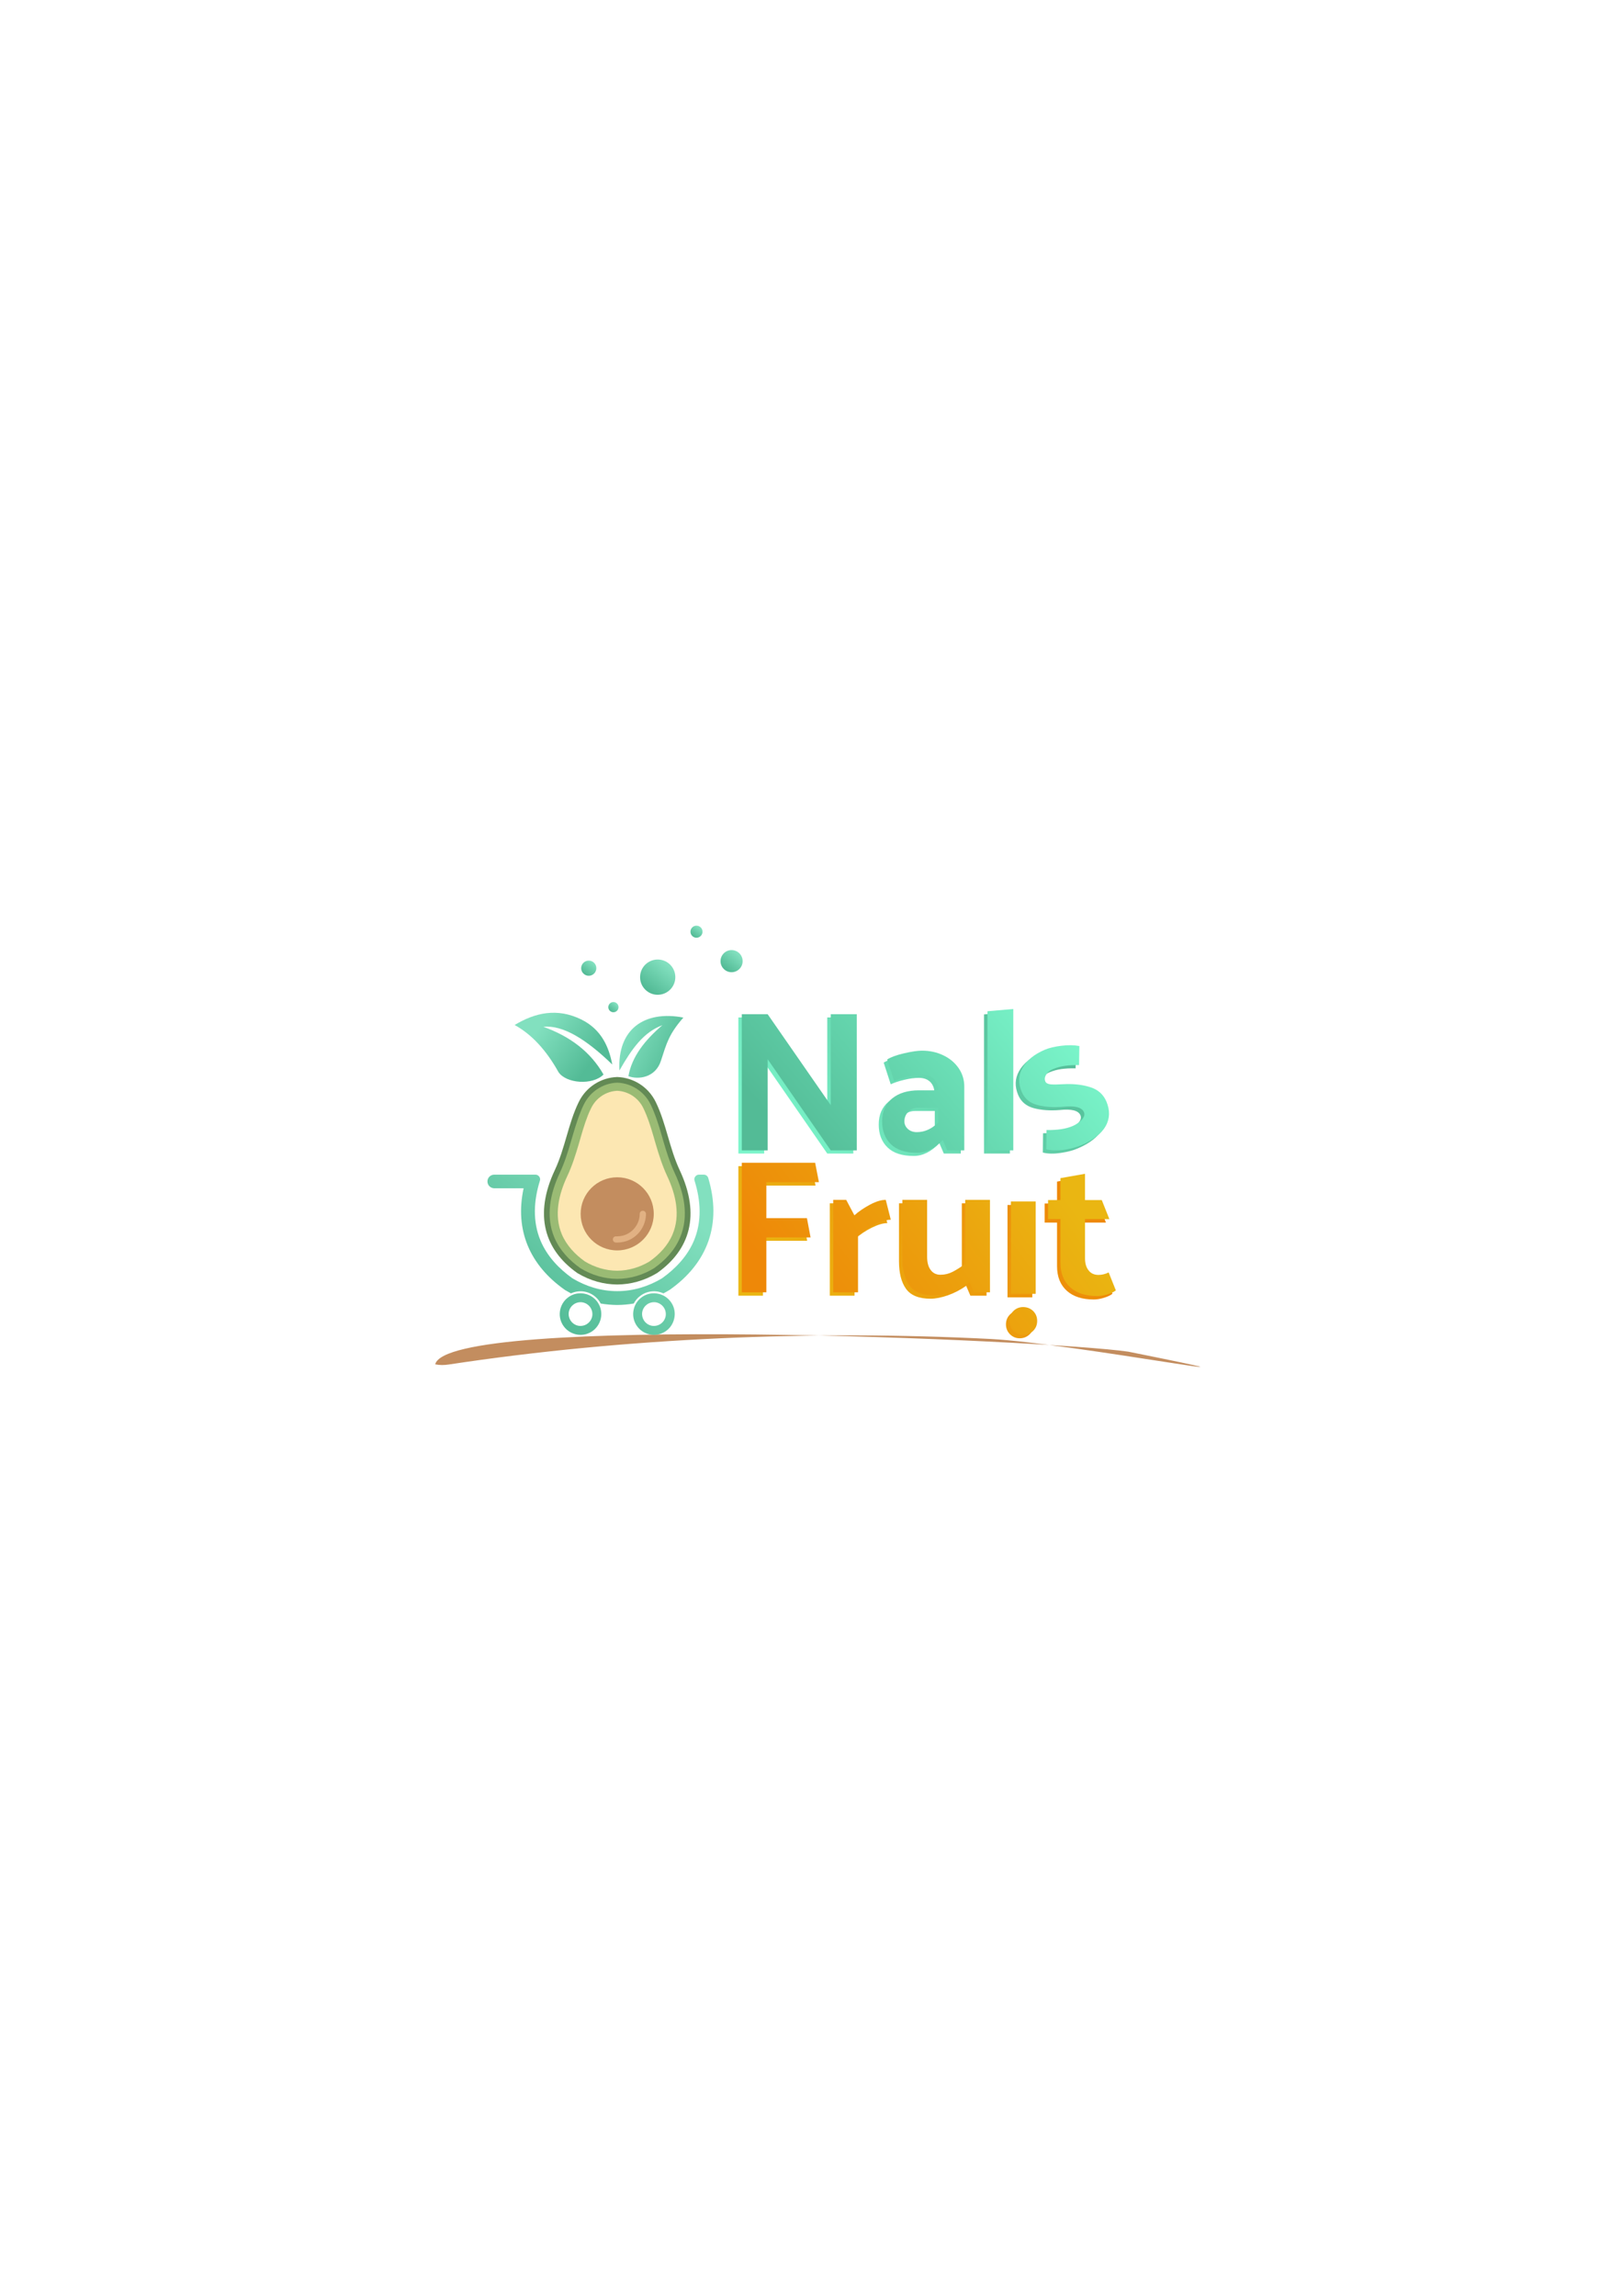<?xml version="1.0" encoding="UTF-8"?>
<!DOCTYPE svg PUBLIC "-//W3C//DTD SVG 1.1//EN" "http://www.w3.org/Graphics/SVG/1.1/DTD/svg11.dtd">
<!-- Creator: CorelDRAW X7 -->
<svg xmlns="http://www.w3.org/2000/svg" xml:space="preserve" width="210mm" height="297mm" version="1.1" style="shape-rendering:geometricPrecision; text-rendering:geometricPrecision; image-rendering:optimizeQuality; fill-rule:evenodd; clip-rule:evenodd"
viewBox="0 0 21000 29700"
 xmlns:xlink="http://www.w3.org/1999/xlink">
 <defs>
  <style type="text/css">
   <![CDATA[
    .fil1 {fill:none}
    .fil6 {fill:#638A55}
    .fil7 {fill:#9ABB74}
    .fil9 {fill:#C38D5F}
    .fil8 {fill:#FCE7B2}
    .fil0 {fill:#C38D5F;fill-rule:nonzero}
    .fil10 {fill:#E1B183;fill-rule:nonzero}
    .fil15 {fill:url(#id0)}
    .fil11 {fill:url(#id1)}
    .fil14 {fill:url(#id2)}
    .fil17 {fill:url(#id3)}
    .fil13 {fill:url(#id4)}
    .fil18 {fill:url(#id5)}
    .fil12 {fill:url(#id6)}
    .fil16 {fill:url(#id7)}
    .fil4 {fill:url(#id8);fill-rule:nonzero}
    .fil3 {fill:url(#id9);fill-rule:nonzero}
    .fil2 {fill:url(#id10);fill-rule:nonzero}
    .fil5 {fill:url(#id11);fill-rule:nonzero}
   ]]>
  </style>
  <linearGradient id="id0" gradientUnits="userSpaceOnUse" x1="7563.9" y1="12593.9" x2="7672.99" y2="12456.1">
   <stop offset="0" style="stop-opacity:1; stop-color:#53BB96"/>
   <stop offset="1" style="stop-opacity:1; stop-color:#82E0BF"/>
  </linearGradient>
  <linearGradient id="id1" gradientUnits="userSpaceOnUse" xlink:href="#id0" x1="7085.48" y1="17094.8" x2="8452.23" y2="15369.2">
  </linearGradient>
  <linearGradient id="id2" gradientUnits="userSpaceOnUse" xlink:href="#id0" x1="9386.38" y1="12534.8" x2="9545.61" y2="12333.7">
  </linearGradient>
  <linearGradient id="id3" gradientUnits="userSpaceOnUse" xlink:href="#id0" x1="8968.29" y1="12107.6" x2="9054.99" y2="11998.2">
  </linearGradient>
  <linearGradient id="id4" gradientUnits="userSpaceOnUse" xlink:href="#id0" x1="7616.55" y1="13784.1" x2="6964.85" y2="13312.6">
  </linearGradient>
  <linearGradient id="id5" gradientUnits="userSpaceOnUse" xlink:href="#id0" x1="7900.4" y1="13075.4" x2="7974.29" y2="12982.1">
  </linearGradient>
  <linearGradient id="id6" gradientUnits="userSpaceOnUse" xlink:href="#id0" x1="8772.06" y1="13710.2" x2="8083.02" y2="13375.2">
  </linearGradient>
  <linearGradient id="id7" gradientUnits="userSpaceOnUse" xlink:href="#id0" x1="8382.78" y1="12801.9" x2="8637.37" y2="12480.5">
  </linearGradient>
  <linearGradient id="id8" gradientUnits="userSpaceOnUse" x1="10591.3" y1="15178.9" x2="13357" y2="12787.6">
   <stop offset="0" style="stop-opacity:1; stop-color:#53BB96"/>
   <stop offset="1" style="stop-opacity:1; stop-color:#7AF5CA"/>
  </linearGradient>
  <linearGradient id="id9" gradientUnits="userSpaceOnUse" x1="10546.5" y1="15220.1" x2="13312.3" y2="12828.8">
   <stop offset="0" style="stop-opacity:1; stop-color:#7AF5CA"/>
   <stop offset="1" style="stop-opacity:1; stop-color:#53BB96"/>
  </linearGradient>
  <linearGradient id="id10" gradientUnits="userSpaceOnUse" x1="10505.6" y1="17283.7" x2="13442.7" y2="15114.9">
   <stop offset="0" style="stop-opacity:1; stop-color:#EAB612"/>
   <stop offset="1" style="stop-opacity:1; stop-color:#EE8808"/>
  </linearGradient>
  <linearGradient id="id11" gradientUnits="userSpaceOnUse" x1="10549.8" y1="17239.5" x2="13486.9" y2="15070.7">
   <stop offset="0" style="stop-opacity:1; stop-color:#EE8808"/>
   <stop offset="1" style="stop-opacity:1; stop-color:#EAB612"/>
  </linearGradient>
 </defs>
 <g id="Layer_x0020_1">
  <g id="_729891832">
   <g>
    <path class="fil0" d="M5631 17650c58,12 118,11 176,2 2284,-346 4721,-447 7017,-330 1059,58 4280,668 1775,164 -1058,-153 -8809,-494 -8968,164z"/>
   </g>
   <path class="fil1" d="M5469 17344c3414,129 6876,260 10058,381"/>
   <path class="fil2" d="M13995 15569l217 0 98 247 -315 0 0 507c0,64 15,116 45,155 31,40 74,59 130,59 42,0 86,-10 130,-32l94 232c-25,20 -61,37 -110,52 -48,15 -92,22 -132,22 -149,0 -266,-38 -349,-113 -84,-76 -126,-182 -126,-318l0 -564 -160 0 0 -247 160 0 0 -283 318 -57 0 340zm-638 1214l0 -1195 -321 0 0 1195 321 0zm19 350c0,-51 -17,-94 -53,-128 -35,-35 -78,-52 -129,-52 -49,0 -91,17 -126,52 -34,34 -52,77 -52,128 0,51 18,93 52,128 35,34 77,52 126,52 51,0 94,-18 129,-52 36,-35 53,-77 53,-128zm-1252 -598c56,0 109,-13 158,-38 49,-26 104,-60 163,-102l0 -828 320 0 0 1195 -209 0 -55 -128c-73,52 -152,93 -236,123 -84,29 -159,44 -224,44 -151,0 -257,-43 -318,-128 -61,-85 -91,-205 -91,-357l0 -749 320 0 0 734c0,74 15,131 46,172 30,42 72,62 126,62zm-643 -712c-54,0 -121,20 -201,59 -79,39 -154,90 -223,150l0 730 -320 0 0 -1195 168 0 106 199c57,-51 124,-97 202,-138 77,-41 145,-61 204,-61l64 256zm-1609 -20l525 0 47 249 -572 0 0 710 -318 0 0 -1676 949 0 49 251 -680 0 0 466z"/>
   <path class="fil3" d="M13944 14857c-59,26 -132,45 -221,58 -88,13 -165,12 -230,-5l3 -250c140,2 252,-15 336,-51 48,-20 88,-47 120,-82 32,-34 41,-67 28,-99 -27,-62 -116,-85 -269,-68 -125,10 -236,2 -334,-24 -97,-26 -165,-82 -202,-169 -47,-110 -44,-214 11,-311 54,-97 150,-176 288,-235 54,-23 125,-40 212,-51 87,-11 166,-10 235,4l-4 247c-72,-2 -134,2 -186,9 -52,7 -104,22 -155,43 -39,17 -68,41 -86,73 -17,31 -21,60 -9,87 9,20 32,32 70,36 38,3 91,3 159,-2 130,-7 246,5 348,37 102,32 173,93 212,186 50,115 47,222 -9,320 -56,99 -162,181 -317,247zm-877 -1763l0 1829 -335 0 0 -1800 335 -29zm-1226 1278c-55,0 -100,17 -133,51 -34,35 -51,76 -51,125 0,38 15,71 46,98 30,28 68,42 115,42 100,0 192,-42 277,-125l0 -191 -254 0zm49 -428c-57,0 -120,8 -189,25 -69,16 -128,36 -176,58l-91 -280c45,-29 117,-55 215,-79 99,-23 178,-35 236,-35 100,0 192,20 275,60 83,40 149,95 198,166 49,70 74,150 74,238l0 826 -220 0 -57 -134c-106,110 -216,165 -332,165 -150,0 -263,-36 -339,-110 -76,-73 -114,-172 -114,-296 0,-128 43,-227 129,-297 87,-70 202,-105 347,-105l246 0c-1,-64 -20,-113 -55,-149 -36,-35 -84,-53 -147,-53zm-2002 -199l0 1178 -334 0 0 -1761 334 0 816 1176 0 -1176 337 0 0 1761 -337 0 -816 -1178z"/>
   <path class="fil4" d="M13989 14816c-59,25 -133,45 -221,58 -88,13 -165,11 -230,-6l3 -249c140,2 252,-15 336,-51 48,-20 87,-48 120,-82 32,-35 41,-68 28,-99 -27,-62 -116,-85 -269,-69 -125,11 -237,3 -334,-23 -98,-26 -165,-82 -202,-170 -47,-109 -44,-213 10,-310 55,-97 151,-176 289,-235 54,-23 125,-40 212,-51 87,-11 166,-10 235,3l-4 247c-72,-1 -134,2 -186,10 -53,7 -104,22 -155,43 -40,17 -68,41 -86,72 -18,31 -21,60 -9,87 9,21 32,33 70,37 38,3 91,2 159,-2 130,-7 246,5 348,37 102,31 172,93 212,185 49,116 46,223 -9,321 -56,98 -162,181 -317,247zm-878 -1763l0 1829 -334 0 0 -1800 334 -29zm-1225 1277c-55,0 -100,18 -133,52 -34,35 -51,76 -51,125 0,38 15,70 45,98 31,28 69,41 116,41 100,0 192,-41 277,-124l0 -192 -254 0zm49 -427c-57,0 -120,8 -189,25 -69,16 -128,35 -176,58l-91 -280c45,-29 117,-56 215,-79 99,-23 177,-35 236,-35 100,0 192,20 275,60 83,39 149,95 198,165 49,71 74,151 74,239l0 826 -221 0 -57 -135c-105,111 -215,166 -331,166 -150,0 -264,-36 -340,-110 -75,-73 -114,-172 -114,-296 0,-128 44,-227 130,-297 86,-70 202,-105 347,-105l246 0c-1,-64 -20,-114 -55,-149 -36,-35 -85,-53 -147,-53zm-2002 -200l0 1179 -335 0 0 -1761 335 0 816 1176 0 -1176 337 0 0 1761 -337 0 -816 -1179z"/>
   <path class="fil5" d="M14039 15525l217 0 98 246 -315 0 0 508c0,64 15,116 46,155 30,40 73,59 129,59 43,0 86,-10 131,-32l93 232c-24,20 -61,37 -109,52 -49,14 -93,22 -132,22 -150,0 -266,-38 -350,-114 -84,-75 -126,-181 -126,-317l0 -565 -160 0 0 -246 160 0 0 -284 318 -56 0 340zm-638 1213l0 -1195 -321 0 0 1195 321 0zm19 350c0,-51 -17,-93 -52,-128 -36,-34 -79,-51 -130,-51 -49,0 -91,17 -126,51 -34,35 -51,77 -51,128 0,51 17,94 51,129 35,34 77,51 126,51 51,0 94,-17 130,-51 35,-35 52,-78 52,-129zm-1251 -597c56,0 108,-13 157,-38 50,-26 104,-60 163,-103l0 -828 320 0 0 1196 -209 0 -54 -129c-74,53 -153,94 -237,124 -84,29 -158,44 -224,44 -151,0 -257,-43 -318,-128 -61,-86 -91,-205 -91,-358l0 -749 320 0 0 735c0,74 15,131 46,172 30,41 72,62 127,62zm-643 -712c-55,0 -122,19 -201,59 -80,39 -154,89 -223,150l0 730 -321 0 0 -1196 168 0 106 200c57,-51 125,-97 202,-138 77,-41 145,-62 204,-62l65 257zm-1610 -20l525 0 47 249 -572 0 0 710 -318 0 0 -1676 949 0 49 251 -680 0 0 466z"/>
   <g>
    <g>
     <path class="fil6" d="M7487 14259c99,-205 297,-319 497,-326l0 -1c1,0 2,0 2,1 1,-1 2,-1 2,-1l0 1c201,7 399,121 498,326 135,278 174,592 309,880 272,580 132,1030 -293,1330 -167,101 -344,147 -514,148l0 0c0,0 -1,0 -2,0 0,0 -1,0 -2,0l0 0c-170,-1 -346,-47 -514,-148 -424,-300 -564,-750 -292,-1330 135,-288 174,-602 309,-880z"/>
     <path class="fil7" d="M7511 16407c144,87 305,136 474,137l1 0 2 0c169,-1 330,-50 474,-137 145,-102 268,-233 337,-397 118,-277 53,-577 -71,-839 -60,-130 -103,-265 -143,-402 -37,-128 -73,-258 -123,-382 -13,-33 -27,-65 -42,-96 -81,-168 -247,-278 -434,-285 -186,7 -352,117 -433,285 -16,31 -29,63 -42,96 -50,124 -86,254 -124,382 -40,137 -82,272 -143,402 -123,262 -188,562 -71,839 70,164 193,295 338,397z"/>
     <path class="fil8" d="M7568 16319c127,76 269,119 418,120l0 0 1 0c148,-2 290,-44 417,-120 127,-90 237,-205 298,-350 105,-248 41,-520 -69,-754 -63,-134 -107,-274 -149,-416 -36,-125 -71,-252 -120,-373 -12,-30 -25,-60 -39,-89 -63,-132 -192,-219 -339,-226 -146,7 -275,94 -338,226 -15,29 -28,59 -40,89 -48,121 -83,248 -119,373 -42,142 -86,282 -149,416 -110,234 -175,506 -70,754 62,145 172,260 298,350z"/>
     <circle class="fil9" cx="7986" cy="15703" r="473"/>
     <path class="fil10" d="M7969 16074c-22,0 -40,-19 -39,-41 0,-22 19,-40 41,-39 5,0 10,0 15,0 90,-1 161,-38 211,-91 50,-53 78,-122 80,-189 0,-3 0,-7 0,-10 0,-23 18,-41 40,-41 22,0 41,18 41,40 0,5 0,9 0,14 -3,85 -38,174 -102,242 -64,68 -155,114 -270,116 -6,0 -11,0 -17,-1z"/>
     <path class="fil11" d="M6775 15372l-380 0c-48,0 -88,-40 -88,-88 0,-49 40,-88 88,-88l486 0c3,0 6,0 9,0l38 0c20,0 37,9 49,25 11,15 15,35 9,53 -80,257 -97,526 9,778 85,200 235,359 412,485 175,105 372,166 577,166l4 0c206,0 402,-61 578,-166 176,-126 327,-285 412,-485 106,-252 89,-521 9,-778 -6,-18 -3,-38 9,-53 11,-16 29,-25 48,-25l62 0c27,0 50,17 58,43 176,586 1,1094 -498,1447 -2,1 -3,1 -4,2 -26,16 -51,30 -78,44 -26,-12 -55,-21 -84,-25 -78,-10 -156,11 -218,59 -34,26 -62,59 -82,97 -69,12 -139,18 -210,19 -1,0 -2,0 -4,0 -1,0 -2,0 -3,0 -71,-1 -141,-7 -211,-19 -7,-15 -16,-29 -27,-43 -48,-62 -117,-102 -195,-113 -56,-7 -112,2 -162,25 -26,-14 -52,-29 -78,-44 -1,-1 -3,-2 -4,-3 -453,-320 -647,-773 -531,-1313zm771 1361c74,10 137,48 179,103 41,54 63,125 53,198 -10,74 -49,137 -103,179 -55,42 -125,63 -199,53 -73,-10 -136,-48 -178,-103 -42,-54 -63,-125 -53,-199 10,-73 48,-136 103,-178 54,-42 125,-63 198,-53zm87 173c-24,-31 -60,-53 -102,-59 -42,-5 -82,7 -113,31 -31,24 -53,59 -59,101 -5,42 7,83 31,114 24,31 59,53 101,59 42,5 83,-7 114,-31 31,-24 53,-59 59,-101 5,-42 -7,-83 -31,-114zm863 -173c74,10 137,48 179,103 42,54 63,125 53,198 -10,74 -48,137 -103,179 -55,42 -125,63 -199,53 -73,-10 -136,-48 -178,-103 -42,-54 -63,-125 -53,-199 10,-73 48,-136 103,-178 54,-42 125,-63 198,-53zm87 173c-24,-31 -60,-53 -101,-59 -42,-5 -83,7 -114,31 -31,24 -53,59 -59,101 -5,42 7,83 31,114 24,31 59,53 101,59 42,5 83,-7 114,-31 31,-24 53,-59 59,-101 5,-42 -7,-83 -31,-114z"/>
     <path class="fil12" d="M8842 13164c-503,-97 -856,150 -827,684 159,-279 311,-495 555,-585 -229,195 -395,409 -439,659 126,48 351,21 421,-200 74,-228 102,-342 290,-558z"/>
     <path class="fil13" d="M7520 13188c-310,-152 -597,-88 -861,72 219,120 409,325 567,609 98,148 439,175 583,32 -165,-290 -428,-492 -779,-618 255,-25 558,164 892,488 -43,-227 -141,-455 -402,-583z"/>
    </g>
    <g>
     <circle class="fil14" cx="9466" cy="12434" r="143"/>
     <circle class="fil15" cx="7618" cy="12525" r="98"/>
     <circle class="fil16" cx="8510" cy="12641" r="228"/>
     <circle class="fil17" cx="9012" cy="12053" r="78"/>
     <circle class="fil18" cx="7937" cy="13029" r="66"/>
    </g>
   </g>
  </g>
 </g>
</svg>

